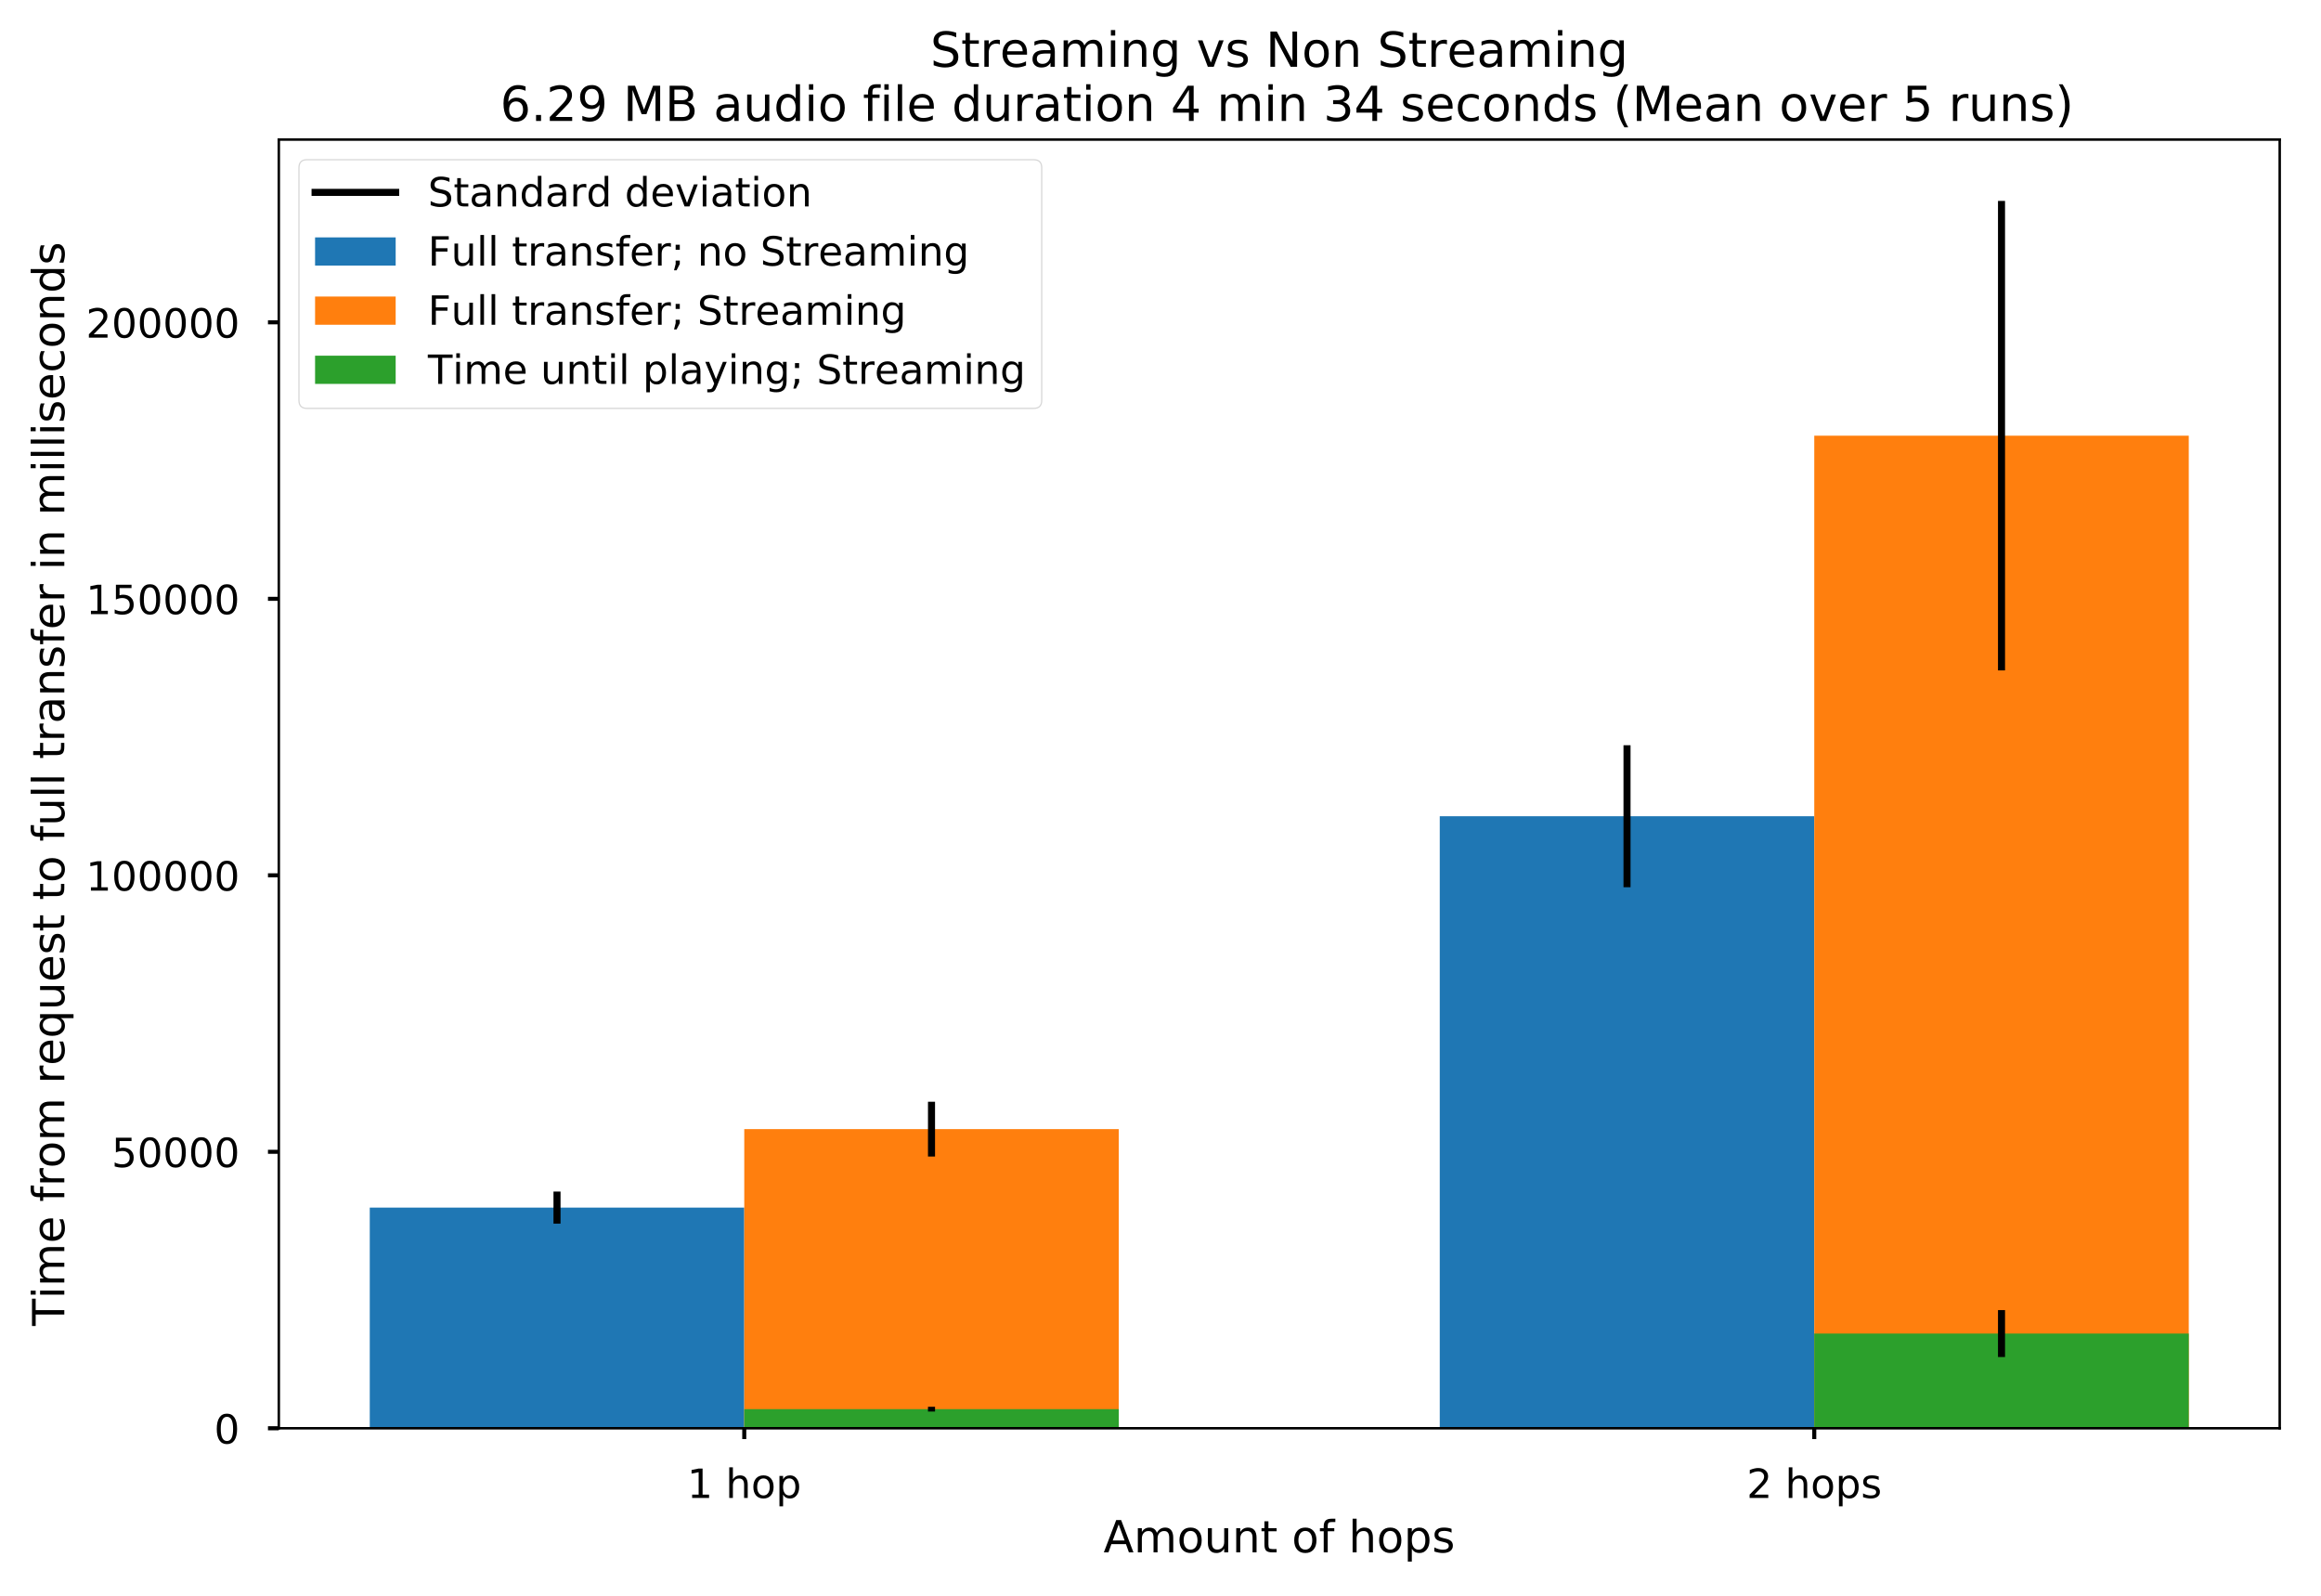 <?xml version="1.0" encoding="utf-8" standalone="no"?>
<!DOCTYPE svg PUBLIC "-//W3C//DTD SVG 1.1//EN"
  "http://www.w3.org/Graphics/SVG/1.1/DTD/svg11.dtd">
<!-- Created with matplotlib (https://matplotlib.org/) -->
<svg height="514.8pt" version="1.1" viewBox="0 0 748.8 514.8" width="748.8pt" xmlns="http://www.w3.org/2000/svg" xmlns:xlink="http://www.w3.org/1999/xlink">
 <defs>
  <style type="text/css">
*{stroke-linecap:butt;stroke-linejoin:round;}
  </style>
 </defs>
 <g id="figure_1">
  <g id="patch_1">
   <path d="M 0 514.8 
L 748.8 514.8 
L 748.8 0 
L 0 0 
z
" style="fill:#ffffff;"/>
  </g>
  <g id="axes_1">
   <g id="patch_2">
    <path d="M 89.95 460.76 
L 735.48 460.76 
L 735.48 45.024 
L 89.95 45.024 
z
" style="fill:#ffffff;"/>
   </g>
   <g id="patch_3">
    <path clip-path="url(#p64649ad329)" d="M 119.292 460.76 
L 240.113 460.76 
L 240.113 389.578 
L 119.292 389.578 
z
" style="fill:#1f77b4;"/>
   </g>
   <g id="patch_4">
    <path clip-path="url(#p64649ad329)" d="M 464.495 460.76 
L 585.317 460.76 
L 585.317 263.322 
L 464.495 263.322 
z
" style="fill:#1f77b4;"/>
   </g>
   <g id="patch_5">
    <path clip-path="url(#p64649ad329)" d="M 240.113 460.76 
L 360.935 460.76 
L 360.935 364.266 
L 240.113 364.266 
z
" style="fill:#ff7f0e;"/>
   </g>
   <g id="patch_6">
    <path clip-path="url(#p64649ad329)" d="M 585.317 460.76 
L 706.138 460.76 
L 706.138 140.548 
L 585.317 140.548 
z
" style="fill:#ff7f0e;"/>
   </g>
   <g id="patch_7">
    <path clip-path="url(#p64649ad329)" d="M 240.113 460.76 
L 360.935 460.76 
L 360.935 454.599 
L 240.113 454.599 
z
" style="fill:#2ca02c;"/>
   </g>
   <g id="patch_8">
    <path clip-path="url(#p64649ad329)" d="M 585.317 460.76 
L 706.138 460.76 
L 706.138 430.205 
L 585.317 430.205 
z
" style="fill:#2ca02c;"/>
   </g>
   <g id="matplotlib.axis_1">
    <g id="xtick_1">
     <g id="line2d_1">
      <defs>
       <path d="M 0 0 
L 0 3.5 
" id="m3b344afe20" style="stroke:#000000;stroke-width:1.3;"/>
      </defs>
      <g>
       <use style="stroke:#000000;stroke-width:1.3;" x="240.113" xlink:href="#m3b344afe20" y="460.76"/>
      </g>
     </g>
     <g id="text_1">
      <!-- 1 hop -->
      <defs>
       <path d="M 12.406 8.297 
L 28.516 8.297 
L 28.516 63.922 
L 10.984 60.406 
L 10.984 69.391 
L 28.422 72.906 
L 38.281 72.906 
L 38.281 8.297 
L 54.391 8.297 
L 54.391 0 
L 12.406 0 
z
" id="DejaVuSans-49"/>
       <path id="DejaVuSans-32"/>
       <path d="M 54.891 33.016 
L 54.891 0 
L 45.906 0 
L 45.906 32.719 
Q 45.906 40.484 42.875 44.328 
Q 39.844 48.188 33.797 48.188 
Q 26.516 48.188 22.312 43.547 
Q 18.109 38.922 18.109 30.906 
L 18.109 0 
L 9.078 0 
L 9.078 75.984 
L 18.109 75.984 
L 18.109 46.188 
Q 21.344 51.125 25.703 53.562 
Q 30.078 56 35.797 56 
Q 45.219 56 50.047 50.172 
Q 54.891 44.344 54.891 33.016 
z
" id="DejaVuSans-104"/>
       <path d="M 30.609 48.391 
Q 23.391 48.391 19.188 42.75 
Q 14.984 37.109 14.984 27.297 
Q 14.984 17.484 19.156 11.844 
Q 23.344 6.203 30.609 6.203 
Q 37.797 6.203 41.984 11.859 
Q 46.188 17.531 46.188 27.297 
Q 46.188 37.016 41.984 42.703 
Q 37.797 48.391 30.609 48.391 
z
M 30.609 56 
Q 42.328 56 49.016 48.375 
Q 55.719 40.766 55.719 27.297 
Q 55.719 13.875 49.016 6.219 
Q 42.328 -1.422 30.609 -1.422 
Q 18.844 -1.422 12.172 6.219 
Q 5.516 13.875 5.516 27.297 
Q 5.516 40.766 12.172 48.375 
Q 18.844 56 30.609 56 
z
" id="DejaVuSans-111"/>
       <path d="M 18.109 8.203 
L 18.109 -20.797 
L 9.078 -20.797 
L 9.078 54.688 
L 18.109 54.688 
L 18.109 46.391 
Q 20.953 51.266 25.266 53.625 
Q 29.594 56 35.594 56 
Q 45.562 56 51.781 48.094 
Q 58.016 40.188 58.016 27.297 
Q 58.016 14.406 51.781 6.484 
Q 45.562 -1.422 35.594 -1.422 
Q 29.594 -1.422 25.266 0.953 
Q 20.953 3.328 18.109 8.203 
z
M 48.688 27.297 
Q 48.688 37.203 44.609 42.844 
Q 40.531 48.484 33.406 48.484 
Q 26.266 48.484 22.188 42.844 
Q 18.109 37.203 18.109 27.297 
Q 18.109 17.391 22.188 11.75 
Q 26.266 6.109 33.406 6.109 
Q 40.531 6.109 44.609 11.75 
Q 48.688 17.391 48.688 27.297 
z
" id="DejaVuSans-112"/>
      </defs>
      <g transform="translate(221.689 483.238)scale(0.13 -0.13)">
       <use xlink:href="#DejaVuSans-49"/>
       <use x="63.623" xlink:href="#DejaVuSans-32"/>
       <use x="95.41" xlink:href="#DejaVuSans-104"/>
       <use x="158.789" xlink:href="#DejaVuSans-111"/>
       <use x="219.971" xlink:href="#DejaVuSans-112"/>
      </g>
     </g>
    </g>
    <g id="xtick_2">
     <g id="line2d_2">
      <g>
       <use style="stroke:#000000;stroke-width:1.3;" x="585.317" xlink:href="#m3b344afe20" y="460.76"/>
      </g>
     </g>
     <g id="text_2">
      <!-- 2 hops -->
      <defs>
       <path d="M 19.188 8.297 
L 53.609 8.297 
L 53.609 0 
L 7.328 0 
L 7.328 8.297 
Q 12.938 14.109 22.625 23.891 
Q 32.328 33.688 34.812 36.531 
Q 39.547 41.844 41.422 45.531 
Q 43.312 49.219 43.312 52.781 
Q 43.312 58.594 39.234 62.25 
Q 35.156 65.922 28.609 65.922 
Q 23.969 65.922 18.812 64.312 
Q 13.672 62.703 7.812 59.422 
L 7.812 69.391 
Q 13.766 71.781 18.938 73 
Q 24.125 74.219 28.422 74.219 
Q 39.75 74.219 46.484 68.547 
Q 53.219 62.891 53.219 53.422 
Q 53.219 48.922 51.531 44.891 
Q 49.859 40.875 45.406 35.406 
Q 44.188 33.984 37.641 27.219 
Q 31.109 20.453 19.188 8.297 
z
" id="DejaVuSans-50"/>
       <path d="M 44.281 53.078 
L 44.281 44.578 
Q 40.484 46.531 36.375 47.5 
Q 32.281 48.484 27.875 48.484 
Q 21.188 48.484 17.844 46.438 
Q 14.5 44.391 14.5 40.281 
Q 14.5 37.156 16.891 35.375 
Q 19.281 33.594 26.516 31.984 
L 29.594 31.297 
Q 39.156 29.25 43.188 25.516 
Q 47.219 21.781 47.219 15.094 
Q 47.219 7.469 41.188 3.016 
Q 35.156 -1.422 24.609 -1.422 
Q 20.219 -1.422 15.453 -0.562 
Q 10.688 0.297 5.422 2 
L 5.422 11.281 
Q 10.406 8.688 15.234 7.391 
Q 20.062 6.109 24.812 6.109 
Q 31.156 6.109 34.562 8.281 
Q 37.984 10.453 37.984 14.406 
Q 37.984 18.062 35.516 20.016 
Q 33.062 21.969 24.703 23.781 
L 21.578 24.516 
Q 13.234 26.266 9.516 29.906 
Q 5.812 33.547 5.812 39.891 
Q 5.812 47.609 11.281 51.797 
Q 16.75 56 26.812 56 
Q 31.781 56 36.172 55.266 
Q 40.578 54.547 44.281 53.078 
z
" id="DejaVuSans-115"/>
      </defs>
      <g transform="translate(563.506 483.238)scale(0.13 -0.13)">
       <use xlink:href="#DejaVuSans-50"/>
       <use x="63.623" xlink:href="#DejaVuSans-32"/>
       <use x="95.41" xlink:href="#DejaVuSans-104"/>
       <use x="158.789" xlink:href="#DejaVuSans-111"/>
       <use x="219.971" xlink:href="#DejaVuSans-112"/>
       <use x="283.447" xlink:href="#DejaVuSans-115"/>
      </g>
     </g>
    </g>
    <g id="text_3">
     <!-- Amount of hops -->
     <defs>
      <path d="M 34.188 63.188 
L 20.797 26.906 
L 47.609 26.906 
z
M 28.609 72.906 
L 39.797 72.906 
L 67.578 0 
L 57.328 0 
L 50.688 18.703 
L 17.828 18.703 
L 11.188 0 
L 0.781 0 
z
" id="DejaVuSans-65"/>
      <path d="M 52 44.188 
Q 55.375 50.25 60.062 53.125 
Q 64.75 56 71.094 56 
Q 79.641 56 84.281 50.016 
Q 88.922 44.047 88.922 33.016 
L 88.922 0 
L 79.891 0 
L 79.891 32.719 
Q 79.891 40.578 77.094 44.375 
Q 74.312 48.188 68.609 48.188 
Q 61.625 48.188 57.562 43.547 
Q 53.516 38.922 53.516 30.906 
L 53.516 0 
L 44.484 0 
L 44.484 32.719 
Q 44.484 40.625 41.703 44.406 
Q 38.922 48.188 33.109 48.188 
Q 26.219 48.188 22.156 43.531 
Q 18.109 38.875 18.109 30.906 
L 18.109 0 
L 9.078 0 
L 9.078 54.688 
L 18.109 54.688 
L 18.109 46.188 
Q 21.188 51.219 25.484 53.609 
Q 29.781 56 35.688 56 
Q 41.656 56 45.828 52.969 
Q 50 49.953 52 44.188 
z
" id="DejaVuSans-109"/>
      <path d="M 8.5 21.578 
L 8.5 54.688 
L 17.484 54.688 
L 17.484 21.922 
Q 17.484 14.156 20.5 10.266 
Q 23.531 6.391 29.594 6.391 
Q 36.859 6.391 41.078 11.031 
Q 45.312 15.672 45.312 23.688 
L 45.312 54.688 
L 54.297 54.688 
L 54.297 0 
L 45.312 0 
L 45.312 8.406 
Q 42.047 3.422 37.719 1 
Q 33.406 -1.422 27.688 -1.422 
Q 18.266 -1.422 13.375 4.438 
Q 8.5 10.297 8.5 21.578 
z
M 31.109 56 
z
" id="DejaVuSans-117"/>
      <path d="M 54.891 33.016 
L 54.891 0 
L 45.906 0 
L 45.906 32.719 
Q 45.906 40.484 42.875 44.328 
Q 39.844 48.188 33.797 48.188 
Q 26.516 48.188 22.312 43.547 
Q 18.109 38.922 18.109 30.906 
L 18.109 0 
L 9.078 0 
L 9.078 54.688 
L 18.109 54.688 
L 18.109 46.188 
Q 21.344 51.125 25.703 53.562 
Q 30.078 56 35.797 56 
Q 45.219 56 50.047 50.172 
Q 54.891 44.344 54.891 33.016 
z
" id="DejaVuSans-110"/>
      <path d="M 18.312 70.219 
L 18.312 54.688 
L 36.812 54.688 
L 36.812 47.703 
L 18.312 47.703 
L 18.312 18.016 
Q 18.312 11.328 20.141 9.422 
Q 21.969 7.516 27.594 7.516 
L 36.812 7.516 
L 36.812 0 
L 27.594 0 
Q 17.188 0 13.234 3.875 
Q 9.281 7.766 9.281 18.016 
L 9.281 47.703 
L 2.688 47.703 
L 2.688 54.688 
L 9.281 54.688 
L 9.281 70.219 
z
" id="DejaVuSans-116"/>
      <path d="M 37.109 75.984 
L 37.109 68.5 
L 28.516 68.5 
Q 23.688 68.5 21.797 66.547 
Q 19.922 64.594 19.922 59.516 
L 19.922 54.688 
L 34.719 54.688 
L 34.719 47.703 
L 19.922 47.703 
L 19.922 0 
L 10.891 0 
L 10.891 47.703 
L 2.297 47.703 
L 2.297 54.688 
L 10.891 54.688 
L 10.891 58.5 
Q 10.891 67.625 15.141 71.797 
Q 19.391 75.984 28.609 75.984 
z
" id="DejaVuSans-102"/>
     </defs>
     <g transform="translate(356.012 500.807)scale(0.143 -0.143)">
      <use xlink:href="#DejaVuSans-65"/>
      <use x="68.408" xlink:href="#DejaVuSans-109"/>
      <use x="165.82" xlink:href="#DejaVuSans-111"/>
      <use x="227.002" xlink:href="#DejaVuSans-117"/>
      <use x="290.381" xlink:href="#DejaVuSans-110"/>
      <use x="353.76" xlink:href="#DejaVuSans-116"/>
      <use x="392.969" xlink:href="#DejaVuSans-32"/>
      <use x="424.756" xlink:href="#DejaVuSans-111"/>
      <use x="485.938" xlink:href="#DejaVuSans-102"/>
      <use x="521.143" xlink:href="#DejaVuSans-32"/>
      <use x="552.93" xlink:href="#DejaVuSans-104"/>
      <use x="616.309" xlink:href="#DejaVuSans-111"/>
      <use x="677.49" xlink:href="#DejaVuSans-112"/>
      <use x="740.967" xlink:href="#DejaVuSans-115"/>
     </g>
    </g>
   </g>
   <g id="matplotlib.axis_2">
    <g id="ytick_1">
     <g id="line2d_3">
      <defs>
       <path d="M 0 0 
L -3.5 0 
" id="m9f420dff65" style="stroke:#000000;stroke-width:1.3;"/>
      </defs>
      <g>
       <use style="stroke:#000000;stroke-width:1.3;" x="89.95" xlink:href="#m9f420dff65" y="460.76"/>
      </g>
     </g>
     <g id="text_4">
      <!-- 0 -->
      <defs>
       <path d="M 31.781 66.406 
Q 24.172 66.406 20.328 58.906 
Q 16.5 51.422 16.5 36.375 
Q 16.5 21.391 20.328 13.891 
Q 24.172 6.391 31.781 6.391 
Q 39.453 6.391 43.281 13.891 
Q 47.125 21.391 47.125 36.375 
Q 47.125 51.422 43.281 58.906 
Q 39.453 66.406 31.781 66.406 
z
M 31.781 74.219 
Q 44.047 74.219 50.516 64.516 
Q 56.984 54.828 56.984 36.375 
Q 56.984 17.969 50.516 8.266 
Q 44.047 -1.422 31.781 -1.422 
Q 19.531 -1.422 13.062 8.266 
Q 6.594 17.969 6.594 36.375 
Q 6.594 54.828 13.062 64.516 
Q 19.531 74.219 31.781 74.219 
z
" id="DejaVuSans-48"/>
      </defs>
      <g transform="translate(69.079 465.699)scale(0.13 -0.13)">
       <use xlink:href="#DejaVuSans-48"/>
      </g>
     </g>
    </g>
    <g id="ytick_2">
     <g id="line2d_4">
      <g>
       <use style="stroke:#000000;stroke-width:1.3;" x="89.95" xlink:href="#m9f420dff65" y="371.566"/>
      </g>
     </g>
     <g id="text_5">
      <!-- 50000 -->
      <defs>
       <path d="M 10.797 72.906 
L 49.516 72.906 
L 49.516 64.594 
L 19.828 64.594 
L 19.828 46.734 
Q 21.969 47.469 24.109 47.828 
Q 26.266 48.188 28.422 48.188 
Q 40.625 48.188 47.75 41.5 
Q 54.891 34.812 54.891 23.391 
Q 54.891 11.625 47.562 5.094 
Q 40.234 -1.422 26.906 -1.422 
Q 22.312 -1.422 17.547 -0.641 
Q 12.797 0.141 7.719 1.703 
L 7.719 11.625 
Q 12.109 9.234 16.797 8.062 
Q 21.484 6.891 26.703 6.891 
Q 35.156 6.891 40.078 11.328 
Q 45.016 15.766 45.016 23.391 
Q 45.016 31 40.078 35.438 
Q 35.156 39.891 26.703 39.891 
Q 22.75 39.891 18.812 39.016 
Q 14.891 38.141 10.797 36.281 
z
" id="DejaVuSans-53"/>
      </defs>
      <g transform="translate(35.994 376.505)scale(0.13 -0.13)">
       <use xlink:href="#DejaVuSans-53"/>
       <use x="63.623" xlink:href="#DejaVuSans-48"/>
       <use x="127.246" xlink:href="#DejaVuSans-48"/>
       <use x="190.869" xlink:href="#DejaVuSans-48"/>
       <use x="254.492" xlink:href="#DejaVuSans-48"/>
      </g>
     </g>
    </g>
    <g id="ytick_3">
     <g id="line2d_5">
      <g>
       <use style="stroke:#000000;stroke-width:1.3;" x="89.95" xlink:href="#m9f420dff65" y="282.372"/>
      </g>
     </g>
     <g id="text_6">
      <!-- 100000 -->
      <g transform="translate(27.723 287.311)scale(0.13 -0.13)">
       <use xlink:href="#DejaVuSans-49"/>
       <use x="63.623" xlink:href="#DejaVuSans-48"/>
       <use x="127.246" xlink:href="#DejaVuSans-48"/>
       <use x="190.869" xlink:href="#DejaVuSans-48"/>
       <use x="254.492" xlink:href="#DejaVuSans-48"/>
       <use x="318.115" xlink:href="#DejaVuSans-48"/>
      </g>
     </g>
    </g>
    <g id="ytick_4">
     <g id="line2d_6">
      <g>
       <use style="stroke:#000000;stroke-width:1.3;" x="89.95" xlink:href="#m9f420dff65" y="193.178"/>
      </g>
     </g>
     <g id="text_7">
      <!-- 150000 -->
      <g transform="translate(27.723 198.117)scale(0.13 -0.13)">
       <use xlink:href="#DejaVuSans-49"/>
       <use x="63.623" xlink:href="#DejaVuSans-53"/>
       <use x="127.246" xlink:href="#DejaVuSans-48"/>
       <use x="190.869" xlink:href="#DejaVuSans-48"/>
       <use x="254.492" xlink:href="#DejaVuSans-48"/>
       <use x="318.115" xlink:href="#DejaVuSans-48"/>
      </g>
     </g>
    </g>
    <g id="ytick_5">
     <g id="line2d_7">
      <g>
       <use style="stroke:#000000;stroke-width:1.3;" x="89.95" xlink:href="#m9f420dff65" y="103.984"/>
      </g>
     </g>
     <g id="text_8">
      <!-- 200000 -->
      <g transform="translate(27.723 108.923)scale(0.13 -0.13)">
       <use xlink:href="#DejaVuSans-50"/>
       <use x="63.623" xlink:href="#DejaVuSans-48"/>
       <use x="127.246" xlink:href="#DejaVuSans-48"/>
       <use x="190.869" xlink:href="#DejaVuSans-48"/>
       <use x="254.492" xlink:href="#DejaVuSans-48"/>
       <use x="318.115" xlink:href="#DejaVuSans-48"/>
      </g>
     </g>
    </g>
    <g id="text_9">
     <!-- Time from request to full transfer in milliseconds -->
     <defs>
      <path d="M -0.297 72.906 
L 61.375 72.906 
L 61.375 64.594 
L 35.5 64.594 
L 35.5 0 
L 25.594 0 
L 25.594 64.594 
L -0.297 64.594 
z
" id="DejaVuSans-84"/>
      <path d="M 9.422 54.688 
L 18.406 54.688 
L 18.406 0 
L 9.422 0 
z
M 9.422 75.984 
L 18.406 75.984 
L 18.406 64.594 
L 9.422 64.594 
z
" id="DejaVuSans-105"/>
      <path d="M 56.203 29.594 
L 56.203 25.203 
L 14.891 25.203 
Q 15.484 15.922 20.484 11.062 
Q 25.484 6.203 34.422 6.203 
Q 39.594 6.203 44.453 7.469 
Q 49.312 8.734 54.109 11.281 
L 54.109 2.781 
Q 49.266 0.734 44.188 -0.344 
Q 39.109 -1.422 33.891 -1.422 
Q 20.797 -1.422 13.156 6.188 
Q 5.516 13.812 5.516 26.812 
Q 5.516 40.234 12.766 48.109 
Q 20.016 56 32.328 56 
Q 43.359 56 49.781 48.891 
Q 56.203 41.797 56.203 29.594 
z
M 47.219 32.234 
Q 47.125 39.594 43.094 43.984 
Q 39.062 48.391 32.422 48.391 
Q 24.906 48.391 20.391 44.141 
Q 15.875 39.891 15.188 32.172 
z
" id="DejaVuSans-101"/>
      <path d="M 41.109 46.297 
Q 39.594 47.172 37.812 47.578 
Q 36.031 48 33.891 48 
Q 26.266 48 22.188 43.047 
Q 18.109 38.094 18.109 28.812 
L 18.109 0 
L 9.078 0 
L 9.078 54.688 
L 18.109 54.688 
L 18.109 46.188 
Q 20.953 51.172 25.484 53.578 
Q 30.031 56 36.531 56 
Q 37.453 56 38.578 55.875 
Q 39.703 55.766 41.062 55.516 
z
" id="DejaVuSans-114"/>
      <path d="M 14.797 27.297 
Q 14.797 17.391 18.875 11.75 
Q 22.953 6.109 30.078 6.109 
Q 37.203 6.109 41.297 11.75 
Q 45.406 17.391 45.406 27.297 
Q 45.406 37.203 41.297 42.844 
Q 37.203 48.484 30.078 48.484 
Q 22.953 48.484 18.875 42.844 
Q 14.797 37.203 14.797 27.297 
z
M 45.406 8.203 
Q 42.578 3.328 38.25 0.953 
Q 33.938 -1.422 27.875 -1.422 
Q 17.969 -1.422 11.734 6.484 
Q 5.516 14.406 5.516 27.297 
Q 5.516 40.188 11.734 48.094 
Q 17.969 56 27.875 56 
Q 33.938 56 38.25 53.625 
Q 42.578 51.266 45.406 46.391 
L 45.406 54.688 
L 54.391 54.688 
L 54.391 -20.797 
L 45.406 -20.797 
z
" id="DejaVuSans-113"/>
      <path d="M 9.422 75.984 
L 18.406 75.984 
L 18.406 0 
L 9.422 0 
z
" id="DejaVuSans-108"/>
      <path d="M 34.281 27.484 
Q 23.391 27.484 19.188 25 
Q 14.984 22.516 14.984 16.5 
Q 14.984 11.719 18.141 8.906 
Q 21.297 6.109 26.703 6.109 
Q 34.188 6.109 38.703 11.406 
Q 43.219 16.703 43.219 25.484 
L 43.219 27.484 
z
M 52.203 31.203 
L 52.203 0 
L 43.219 0 
L 43.219 8.297 
Q 40.141 3.328 35.547 0.953 
Q 30.953 -1.422 24.312 -1.422 
Q 15.922 -1.422 10.953 3.297 
Q 6 8.016 6 15.922 
Q 6 25.141 12.172 29.828 
Q 18.359 34.516 30.609 34.516 
L 43.219 34.516 
L 43.219 35.406 
Q 43.219 41.609 39.141 45 
Q 35.062 48.391 27.688 48.391 
Q 23 48.391 18.547 47.266 
Q 14.109 46.141 10.016 43.891 
L 10.016 52.203 
Q 14.938 54.109 19.578 55.047 
Q 24.219 56 28.609 56 
Q 40.484 56 46.344 49.844 
Q 52.203 43.703 52.203 31.203 
z
" id="DejaVuSans-97"/>
      <path d="M 48.781 52.594 
L 48.781 44.188 
Q 44.969 46.297 41.141 47.344 
Q 37.312 48.391 33.406 48.391 
Q 24.656 48.391 19.812 42.844 
Q 14.984 37.312 14.984 27.297 
Q 14.984 17.281 19.812 11.734 
Q 24.656 6.203 33.406 6.203 
Q 37.312 6.203 41.141 7.25 
Q 44.969 8.297 48.781 10.406 
L 48.781 2.094 
Q 45.016 0.344 40.984 -0.531 
Q 36.969 -1.422 32.422 -1.422 
Q 20.062 -1.422 12.781 6.344 
Q 5.516 14.109 5.516 27.297 
Q 5.516 40.672 12.859 48.328 
Q 20.219 56 33.016 56 
Q 37.156 56 41.109 55.141 
Q 45.062 54.297 48.781 52.594 
z
" id="DejaVuSans-99"/>
      <path d="M 45.406 46.391 
L 45.406 75.984 
L 54.391 75.984 
L 54.391 0 
L 45.406 0 
L 45.406 8.203 
Q 42.578 3.328 38.25 0.953 
Q 33.938 -1.422 27.875 -1.422 
Q 17.969 -1.422 11.734 6.484 
Q 5.516 14.406 5.516 27.297 
Q 5.516 40.188 11.734 48.094 
Q 17.969 56 27.875 56 
Q 33.938 56 38.25 53.625 
Q 42.578 51.266 45.406 46.391 
z
M 14.797 27.297 
Q 14.797 17.391 18.875 11.75 
Q 22.953 6.109 30.078 6.109 
Q 37.203 6.109 41.297 11.75 
Q 45.406 17.391 45.406 27.297 
Q 45.406 37.203 41.297 42.844 
Q 37.203 48.484 30.078 48.484 
Q 22.953 48.484 18.875 42.844 
Q 14.797 37.203 14.797 27.297 
z
" id="DejaVuSans-100"/>
     </defs>
     <g transform="translate(20.749 427.728)rotate(-90)scale(0.143 -0.143)">
      <use xlink:href="#DejaVuSans-84"/>
      <use x="61.037" xlink:href="#DejaVuSans-105"/>
      <use x="88.82" xlink:href="#DejaVuSans-109"/>
      <use x="186.232" xlink:href="#DejaVuSans-101"/>
      <use x="247.756" xlink:href="#DejaVuSans-32"/>
      <use x="279.543" xlink:href="#DejaVuSans-102"/>
      <use x="314.748" xlink:href="#DejaVuSans-114"/>
      <use x="355.83" xlink:href="#DejaVuSans-111"/>
      <use x="417.012" xlink:href="#DejaVuSans-109"/>
      <use x="514.424" xlink:href="#DejaVuSans-32"/>
      <use x="546.211" xlink:href="#DejaVuSans-114"/>
      <use x="587.293" xlink:href="#DejaVuSans-101"/>
      <use x="648.816" xlink:href="#DejaVuSans-113"/>
      <use x="712.293" xlink:href="#DejaVuSans-117"/>
      <use x="775.672" xlink:href="#DejaVuSans-101"/>
      <use x="837.195" xlink:href="#DejaVuSans-115"/>
      <use x="889.295" xlink:href="#DejaVuSans-116"/>
      <use x="928.504" xlink:href="#DejaVuSans-32"/>
      <use x="960.291" xlink:href="#DejaVuSans-116"/>
      <use x="999.5" xlink:href="#DejaVuSans-111"/>
      <use x="1060.682" xlink:href="#DejaVuSans-32"/>
      <use x="1092.469" xlink:href="#DejaVuSans-102"/>
      <use x="1127.674" xlink:href="#DejaVuSans-117"/>
      <use x="1191.053" xlink:href="#DejaVuSans-108"/>
      <use x="1218.836" xlink:href="#DejaVuSans-108"/>
      <use x="1246.619" xlink:href="#DejaVuSans-32"/>
      <use x="1278.406" xlink:href="#DejaVuSans-116"/>
      <use x="1317.615" xlink:href="#DejaVuSans-114"/>
      <use x="1358.729" xlink:href="#DejaVuSans-97"/>
      <use x="1420.008" xlink:href="#DejaVuSans-110"/>
      <use x="1483.387" xlink:href="#DejaVuSans-115"/>
      <use x="1535.486" xlink:href="#DejaVuSans-102"/>
      <use x="1570.691" xlink:href="#DejaVuSans-101"/>
      <use x="1632.215" xlink:href="#DejaVuSans-114"/>
      <use x="1673.328" xlink:href="#DejaVuSans-32"/>
      <use x="1705.115" xlink:href="#DejaVuSans-105"/>
      <use x="1732.898" xlink:href="#DejaVuSans-110"/>
      <use x="1796.277" xlink:href="#DejaVuSans-32"/>
      <use x="1828.064" xlink:href="#DejaVuSans-109"/>
      <use x="1925.477" xlink:href="#DejaVuSans-105"/>
      <use x="1953.26" xlink:href="#DejaVuSans-108"/>
      <use x="1981.043" xlink:href="#DejaVuSans-108"/>
      <use x="2008.826" xlink:href="#DejaVuSans-105"/>
      <use x="2036.609" xlink:href="#DejaVuSans-115"/>
      <use x="2088.709" xlink:href="#DejaVuSans-101"/>
      <use x="2150.232" xlink:href="#DejaVuSans-99"/>
      <use x="2205.213" xlink:href="#DejaVuSans-111"/>
      <use x="2266.395" xlink:href="#DejaVuSans-110"/>
      <use x="2329.773" xlink:href="#DejaVuSans-100"/>
      <use x="2393.25" xlink:href="#DejaVuSans-115"/>
     </g>
    </g>
   </g>
   <g id="LineCollection_1">
    <path clip-path="url(#p64649ad329)" d="M 179.703 394.754 
L 179.703 384.402 
" style="fill:none;stroke:#000000;stroke-width:2.275;"/>
    <path clip-path="url(#p64649ad329)" d="M 524.906 286.222 
L 524.906 240.423 
" style="fill:none;stroke:#000000;stroke-width:2.275;"/>
   </g>
   <g id="LineCollection_2">
    <path clip-path="url(#p64649ad329)" d="M 300.524 373.103 
L 300.524 355.429 
" style="fill:none;stroke:#000000;stroke-width:2.275;"/>
    <path clip-path="url(#p64649ad329)" d="M 645.727 216.275 
L 645.727 64.821 
" style="fill:none;stroke:#000000;stroke-width:2.275;"/>
   </g>
   <g id="LineCollection_3">
    <path clip-path="url(#p64649ad329)" d="M 300.524 455.365 
L 300.524 453.833 
" style="fill:none;stroke:#000000;stroke-width:2.275;"/>
    <path clip-path="url(#p64649ad329)" d="M 645.727 437.774 
L 645.727 422.637 
" style="fill:none;stroke:#000000;stroke-width:2.275;"/>
   </g>
   <g id="patch_9">
    <path d="M 89.95 460.76 
L 89.95 45.024 
" style="fill:none;stroke:#000000;stroke-linecap:square;stroke-linejoin:miter;stroke-width:0.8;"/>
   </g>
   <g id="patch_10">
    <path d="M 735.48 460.76 
L 735.48 45.024 
" style="fill:none;stroke:#000000;stroke-linecap:square;stroke-linejoin:miter;stroke-width:0.8;"/>
   </g>
   <g id="patch_11">
    <path d="M 89.95 460.76 
L 735.48 460.76 
" style="fill:none;stroke:#000000;stroke-linecap:square;stroke-linejoin:miter;stroke-width:0.8;"/>
   </g>
   <g id="patch_12">
    <path d="M 89.95 45.024 
L 735.48 45.024 
" style="fill:none;stroke:#000000;stroke-linecap:square;stroke-linejoin:miter;stroke-width:0.8;"/>
   </g>
   <g id="text_10">
    <!-- Streaming vs Non Streaming -->
    <defs>
     <path d="M 53.516 70.516 
L 53.516 60.891 
Q 47.906 63.578 42.922 64.891 
Q 37.938 66.219 33.297 66.219 
Q 25.25 66.219 20.875 63.094 
Q 16.5 59.969 16.5 54.203 
Q 16.5 49.359 19.406 46.891 
Q 22.312 44.438 30.422 42.922 
L 36.375 41.703 
Q 47.406 39.594 52.656 34.297 
Q 57.906 29 57.906 20.125 
Q 57.906 9.516 50.797 4.047 
Q 43.703 -1.422 29.984 -1.422 
Q 24.812 -1.422 18.969 -0.25 
Q 13.141 0.922 6.891 3.219 
L 6.891 13.375 
Q 12.891 10.016 18.656 8.297 
Q 24.422 6.594 29.984 6.594 
Q 38.422 6.594 43.016 9.906 
Q 47.609 13.234 47.609 19.391 
Q 47.609 24.75 44.312 27.781 
Q 41.016 30.812 33.5 32.328 
L 27.484 33.5 
Q 16.453 35.688 11.516 40.375 
Q 6.594 45.062 6.594 53.422 
Q 6.594 63.094 13.406 68.656 
Q 20.219 74.219 32.172 74.219 
Q 37.312 74.219 42.625 73.281 
Q 47.953 72.359 53.516 70.516 
z
" id="DejaVuSans-83"/>
     <path d="M 45.406 27.984 
Q 45.406 37.75 41.375 43.109 
Q 37.359 48.484 30.078 48.484 
Q 22.859 48.484 18.828 43.109 
Q 14.797 37.75 14.797 27.984 
Q 14.797 18.266 18.828 12.891 
Q 22.859 7.516 30.078 7.516 
Q 37.359 7.516 41.375 12.891 
Q 45.406 18.266 45.406 27.984 
z
M 54.391 6.781 
Q 54.391 -7.172 48.188 -13.984 
Q 42 -20.797 29.203 -20.797 
Q 24.469 -20.797 20.266 -20.094 
Q 16.062 -19.391 12.109 -17.922 
L 12.109 -9.188 
Q 16.062 -11.328 19.922 -12.344 
Q 23.781 -13.375 27.781 -13.375 
Q 36.625 -13.375 41.016 -8.766 
Q 45.406 -4.156 45.406 5.172 
L 45.406 9.625 
Q 42.625 4.781 38.281 2.391 
Q 33.938 0 27.875 0 
Q 17.828 0 11.672 7.656 
Q 5.516 15.328 5.516 27.984 
Q 5.516 40.672 11.672 48.328 
Q 17.828 56 27.875 56 
Q 33.938 56 38.281 53.609 
Q 42.625 51.219 45.406 46.391 
L 45.406 54.688 
L 54.391 54.688 
z
" id="DejaVuSans-103"/>
     <path d="M 2.984 54.688 
L 12.5 54.688 
L 29.594 8.797 
L 46.688 54.688 
L 56.203 54.688 
L 35.688 0 
L 23.484 0 
z
" id="DejaVuSans-118"/>
     <path d="M 9.812 72.906 
L 23.094 72.906 
L 55.422 11.922 
L 55.422 72.906 
L 64.984 72.906 
L 64.984 0 
L 51.703 0 
L 19.391 60.984 
L 19.391 0 
L 9.812 0 
z
" id="DejaVuSans-78"/>
    </defs>
    <g transform="translate(300.142 21.555)scale(0.156 -0.156)">
     <use xlink:href="#DejaVuSans-83"/>
     <use x="63.477" xlink:href="#DejaVuSans-116"/>
     <use x="102.686" xlink:href="#DejaVuSans-114"/>
     <use x="143.768" xlink:href="#DejaVuSans-101"/>
     <use x="205.291" xlink:href="#DejaVuSans-97"/>
     <use x="266.57" xlink:href="#DejaVuSans-109"/>
     <use x="363.982" xlink:href="#DejaVuSans-105"/>
     <use x="391.766" xlink:href="#DejaVuSans-110"/>
     <use x="455.145" xlink:href="#DejaVuSans-103"/>
     <use x="518.621" xlink:href="#DejaVuSans-32"/>
     <use x="550.408" xlink:href="#DejaVuSans-118"/>
     <use x="609.588" xlink:href="#DejaVuSans-115"/>
     <use x="661.688" xlink:href="#DejaVuSans-32"/>
     <use x="693.475" xlink:href="#DejaVuSans-78"/>
     <use x="768.279" xlink:href="#DejaVuSans-111"/>
     <use x="829.461" xlink:href="#DejaVuSans-110"/>
     <use x="892.84" xlink:href="#DejaVuSans-32"/>
     <use x="924.627" xlink:href="#DejaVuSans-83"/>
     <use x="988.104" xlink:href="#DejaVuSans-116"/>
     <use x="1027.312" xlink:href="#DejaVuSans-114"/>
     <use x="1068.395" xlink:href="#DejaVuSans-101"/>
     <use x="1129.918" xlink:href="#DejaVuSans-97"/>
     <use x="1191.197" xlink:href="#DejaVuSans-109"/>
     <use x="1288.609" xlink:href="#DejaVuSans-105"/>
     <use x="1316.393" xlink:href="#DejaVuSans-110"/>
     <use x="1379.771" xlink:href="#DejaVuSans-103"/>
    </g>
    <!--  6.29 MB audio file duration 4 min 34 seconds (Mean over 5 runs) -->
    <defs>
     <path d="M 33.016 40.375 
Q 26.375 40.375 22.484 35.828 
Q 18.609 31.297 18.609 23.391 
Q 18.609 15.531 22.484 10.953 
Q 26.375 6.391 33.016 6.391 
Q 39.656 6.391 43.531 10.953 
Q 47.406 15.531 47.406 23.391 
Q 47.406 31.297 43.531 35.828 
Q 39.656 40.375 33.016 40.375 
z
M 52.594 71.297 
L 52.594 62.312 
Q 48.875 64.062 45.094 64.984 
Q 41.312 65.922 37.594 65.922 
Q 27.828 65.922 22.672 59.328 
Q 17.531 52.734 16.797 39.406 
Q 19.672 43.656 24.016 45.922 
Q 28.375 48.188 33.594 48.188 
Q 44.578 48.188 50.953 41.516 
Q 57.328 34.859 57.328 23.391 
Q 57.328 12.156 50.688 5.359 
Q 44.047 -1.422 33.016 -1.422 
Q 20.359 -1.422 13.672 8.266 
Q 6.984 17.969 6.984 36.375 
Q 6.984 53.656 15.188 63.938 
Q 23.391 74.219 37.203 74.219 
Q 40.922 74.219 44.703 73.484 
Q 48.484 72.75 52.594 71.297 
z
" id="DejaVuSans-54"/>
     <path d="M 10.688 12.406 
L 21 12.406 
L 21 0 
L 10.688 0 
z
" id="DejaVuSans-46"/>
     <path d="M 10.984 1.516 
L 10.984 10.5 
Q 14.703 8.734 18.5 7.812 
Q 22.312 6.891 25.984 6.891 
Q 35.75 6.891 40.891 13.453 
Q 46.047 20.016 46.781 33.406 
Q 43.953 29.203 39.594 26.953 
Q 35.25 24.703 29.984 24.703 
Q 19.047 24.703 12.672 31.312 
Q 6.297 37.938 6.297 49.422 
Q 6.297 60.641 12.938 67.422 
Q 19.578 74.219 30.609 74.219 
Q 43.266 74.219 49.922 64.516 
Q 56.594 54.828 56.594 36.375 
Q 56.594 19.141 48.406 8.859 
Q 40.234 -1.422 26.422 -1.422 
Q 22.703 -1.422 18.891 -0.688 
Q 15.094 0.047 10.984 1.516 
z
M 30.609 32.422 
Q 37.25 32.422 41.125 36.953 
Q 45.016 41.5 45.016 49.422 
Q 45.016 57.281 41.125 61.844 
Q 37.25 66.406 30.609 66.406 
Q 23.969 66.406 20.094 61.844 
Q 16.219 57.281 16.219 49.422 
Q 16.219 41.5 20.094 36.953 
Q 23.969 32.422 30.609 32.422 
z
" id="DejaVuSans-57"/>
     <path d="M 9.812 72.906 
L 24.516 72.906 
L 43.109 23.297 
L 61.812 72.906 
L 76.516 72.906 
L 76.516 0 
L 66.891 0 
L 66.891 64.016 
L 48.094 14.016 
L 38.188 14.016 
L 19.391 64.016 
L 19.391 0 
L 9.812 0 
z
" id="DejaVuSans-77"/>
     <path d="M 19.672 34.812 
L 19.672 8.109 
L 35.5 8.109 
Q 43.453 8.109 47.281 11.406 
Q 51.125 14.703 51.125 21.484 
Q 51.125 28.328 47.281 31.562 
Q 43.453 34.812 35.5 34.812 
z
M 19.672 64.797 
L 19.672 42.828 
L 34.281 42.828 
Q 41.5 42.828 45.031 45.531 
Q 48.578 48.25 48.578 53.812 
Q 48.578 59.328 45.031 62.062 
Q 41.5 64.797 34.281 64.797 
z
M 9.812 72.906 
L 35.016 72.906 
Q 46.297 72.906 52.391 68.219 
Q 58.5 63.531 58.5 54.891 
Q 58.5 48.188 55.375 44.234 
Q 52.25 40.281 46.188 39.312 
Q 53.469 37.75 57.5 32.781 
Q 61.531 27.828 61.531 20.406 
Q 61.531 10.641 54.891 5.312 
Q 48.25 0 35.984 0 
L 9.812 0 
z
" id="DejaVuSans-66"/>
     <path d="M 37.797 64.312 
L 12.891 25.391 
L 37.797 25.391 
z
M 35.203 72.906 
L 47.609 72.906 
L 47.609 25.391 
L 58.016 25.391 
L 58.016 17.188 
L 47.609 17.188 
L 47.609 0 
L 37.797 0 
L 37.797 17.188 
L 4.891 17.188 
L 4.891 26.703 
z
" id="DejaVuSans-52"/>
     <path d="M 40.578 39.312 
Q 47.656 37.797 51.625 33 
Q 55.609 28.219 55.609 21.188 
Q 55.609 10.406 48.188 4.484 
Q 40.766 -1.422 27.094 -1.422 
Q 22.516 -1.422 17.656 -0.516 
Q 12.797 0.391 7.625 2.203 
L 7.625 11.719 
Q 11.719 9.328 16.594 8.109 
Q 21.484 6.891 26.812 6.891 
Q 36.078 6.891 40.938 10.547 
Q 45.797 14.203 45.797 21.188 
Q 45.797 27.641 41.281 31.266 
Q 36.766 34.906 28.719 34.906 
L 20.219 34.906 
L 20.219 43.016 
L 29.109 43.016 
Q 36.375 43.016 40.234 45.922 
Q 44.094 48.828 44.094 54.297 
Q 44.094 59.906 40.109 62.906 
Q 36.141 65.922 28.719 65.922 
Q 24.656 65.922 20.016 65.031 
Q 15.375 64.156 9.812 62.312 
L 9.812 71.094 
Q 15.438 72.656 20.344 73.438 
Q 25.25 74.219 29.594 74.219 
Q 40.828 74.219 47.359 69.109 
Q 53.906 64.016 53.906 55.328 
Q 53.906 49.266 50.438 45.094 
Q 46.969 40.922 40.578 39.312 
z
" id="DejaVuSans-51"/>
     <path d="M 31 75.875 
Q 24.469 64.656 21.281 53.656 
Q 18.109 42.672 18.109 31.391 
Q 18.109 20.125 21.312 9.062 
Q 24.516 -2 31 -13.188 
L 23.188 -13.188 
Q 15.875 -1.703 12.234 9.375 
Q 8.594 20.453 8.594 31.391 
Q 8.594 42.281 12.203 53.312 
Q 15.828 64.359 23.188 75.875 
z
" id="DejaVuSans-40"/>
     <path d="M 8.016 75.875 
L 15.828 75.875 
Q 23.141 64.359 26.781 53.312 
Q 30.422 42.281 30.422 31.391 
Q 30.422 20.453 26.781 9.375 
Q 23.141 -1.703 15.828 -13.188 
L 8.016 -13.188 
Q 14.5 -2 17.703 9.062 
Q 20.906 20.125 20.906 31.391 
Q 20.906 42.672 17.703 53.656 
Q 14.5 64.656 8.016 75.875 
z
" id="DejaVuSans-41"/>
    </defs>
    <g transform="translate(156.392 39.024)scale(0.156 -0.156)">
     <use xlink:href="#DejaVuSans-32"/>
     <use x="31.787" xlink:href="#DejaVuSans-54"/>
     <use x="95.41" xlink:href="#DejaVuSans-46"/>
     <use x="127.197" xlink:href="#DejaVuSans-50"/>
     <use x="190.82" xlink:href="#DejaVuSans-57"/>
     <use x="254.443" xlink:href="#DejaVuSans-32"/>
     <use x="286.23" xlink:href="#DejaVuSans-77"/>
     <use x="372.51" xlink:href="#DejaVuSans-66"/>
     <use x="441.113" xlink:href="#DejaVuSans-32"/>
     <use x="472.9" xlink:href="#DejaVuSans-97"/>
     <use x="534.18" xlink:href="#DejaVuSans-117"/>
     <use x="597.559" xlink:href="#DejaVuSans-100"/>
     <use x="661.035" xlink:href="#DejaVuSans-105"/>
     <use x="688.818" xlink:href="#DejaVuSans-111"/>
     <use x="750" xlink:href="#DejaVuSans-32"/>
     <use x="781.787" xlink:href="#DejaVuSans-102"/>
     <use x="816.992" xlink:href="#DejaVuSans-105"/>
     <use x="844.775" xlink:href="#DejaVuSans-108"/>
     <use x="872.559" xlink:href="#DejaVuSans-101"/>
     <use x="934.082" xlink:href="#DejaVuSans-32"/>
     <use x="965.869" xlink:href="#DejaVuSans-100"/>
     <use x="1029.346" xlink:href="#DejaVuSans-117"/>
     <use x="1092.725" xlink:href="#DejaVuSans-114"/>
     <use x="1133.838" xlink:href="#DejaVuSans-97"/>
     <use x="1195.117" xlink:href="#DejaVuSans-116"/>
     <use x="1234.326" xlink:href="#DejaVuSans-105"/>
     <use x="1262.109" xlink:href="#DejaVuSans-111"/>
     <use x="1323.291" xlink:href="#DejaVuSans-110"/>
     <use x="1386.67" xlink:href="#DejaVuSans-32"/>
     <use x="1418.457" xlink:href="#DejaVuSans-52"/>
     <use x="1482.08" xlink:href="#DejaVuSans-32"/>
     <use x="1513.867" xlink:href="#DejaVuSans-109"/>
     <use x="1611.279" xlink:href="#DejaVuSans-105"/>
     <use x="1639.062" xlink:href="#DejaVuSans-110"/>
     <use x="1702.441" xlink:href="#DejaVuSans-32"/>
     <use x="1734.229" xlink:href="#DejaVuSans-51"/>
     <use x="1797.852" xlink:href="#DejaVuSans-52"/>
     <use x="1861.475" xlink:href="#DejaVuSans-32"/>
     <use x="1893.262" xlink:href="#DejaVuSans-115"/>
     <use x="1945.361" xlink:href="#DejaVuSans-101"/>
     <use x="2006.885" xlink:href="#DejaVuSans-99"/>
     <use x="2061.865" xlink:href="#DejaVuSans-111"/>
     <use x="2123.047" xlink:href="#DejaVuSans-110"/>
     <use x="2186.426" xlink:href="#DejaVuSans-100"/>
     <use x="2249.902" xlink:href="#DejaVuSans-115"/>
     <use x="2302.002" xlink:href="#DejaVuSans-32"/>
     <use x="2333.789" xlink:href="#DejaVuSans-40"/>
     <use x="2372.803" xlink:href="#DejaVuSans-77"/>
     <use x="2459.082" xlink:href="#DejaVuSans-101"/>
     <use x="2520.605" xlink:href="#DejaVuSans-97"/>
     <use x="2581.885" xlink:href="#DejaVuSans-110"/>
     <use x="2645.264" xlink:href="#DejaVuSans-32"/>
     <use x="2677.051" xlink:href="#DejaVuSans-111"/>
     <use x="2738.232" xlink:href="#DejaVuSans-118"/>
     <use x="2797.412" xlink:href="#DejaVuSans-101"/>
     <use x="2858.936" xlink:href="#DejaVuSans-114"/>
     <use x="2900.049" xlink:href="#DejaVuSans-32"/>
     <use x="2931.836" xlink:href="#DejaVuSans-53"/>
     <use x="2995.459" xlink:href="#DejaVuSans-32"/>
     <use x="3027.246" xlink:href="#DejaVuSans-114"/>
     <use x="3068.359" xlink:href="#DejaVuSans-117"/>
     <use x="3131.738" xlink:href="#DejaVuSans-110"/>
     <use x="3195.117" xlink:href="#DejaVuSans-115"/>
     <use x="3247.217" xlink:href="#DejaVuSans-41"/>
    </g>
   </g>
   <g id="legend_1">
    <g id="patch_13">
     <path d="M 99.05 131.75 
L 333.479 131.75 
Q 336.079 131.75 336.079 129.15 
L 336.079 54.124 
Q 336.079 51.524 333.479 51.524 
L 99.05 51.524 
Q 96.45 51.524 96.45 54.124 
L 96.45 129.15 
Q 96.45 131.75 99.05 131.75 
z
" style="fill:#ffffff;opacity:0.8;stroke:#cccccc;stroke-linejoin:miter;stroke-width:0.39;"/>
    </g>
    <g id="line2d_8">
     <path d="M 101.65 62.052 
L 127.65 62.052 
" style="fill:none;stroke:#000000;stroke-linecap:square;stroke-width:2.275;"/>
    </g>
    <g id="line2d_9">
     <defs>
      <path d="M 0 7.5 
L 0 -7.5 
" id="m0ae0730fc1"/>
     </defs>
     <g>
      <use x="114.65" xlink:href="#m0ae0730fc1" y="62.052"/>
     </g>
    </g>
    <g id="text_11">
     <!-- Standard deviation -->
     <g transform="translate(138.05 66.602)scale(0.13 -0.13)">
      <use xlink:href="#DejaVuSans-83"/>
      <use x="63.477" xlink:href="#DejaVuSans-116"/>
      <use x="102.686" xlink:href="#DejaVuSans-97"/>
      <use x="163.965" xlink:href="#DejaVuSans-110"/>
      <use x="227.344" xlink:href="#DejaVuSans-100"/>
      <use x="290.82" xlink:href="#DejaVuSans-97"/>
      <use x="352.1" xlink:href="#DejaVuSans-114"/>
      <use x="393.197" xlink:href="#DejaVuSans-100"/>
      <use x="456.674" xlink:href="#DejaVuSans-32"/>
      <use x="488.461" xlink:href="#DejaVuSans-100"/>
      <use x="551.938" xlink:href="#DejaVuSans-101"/>
      <use x="613.461" xlink:href="#DejaVuSans-118"/>
      <use x="672.641" xlink:href="#DejaVuSans-105"/>
      <use x="700.424" xlink:href="#DejaVuSans-97"/>
      <use x="761.703" xlink:href="#DejaVuSans-116"/>
      <use x="800.912" xlink:href="#DejaVuSans-105"/>
      <use x="828.695" xlink:href="#DejaVuSans-111"/>
      <use x="889.877" xlink:href="#DejaVuSans-110"/>
     </g>
    </g>
    <g id="patch_14">
     <path d="M 101.65 85.684 
L 127.65 85.684 
L 127.65 76.584 
L 101.65 76.584 
z
" style="fill:#1f77b4;"/>
    </g>
    <g id="text_12">
     <!-- Full transfer; no Streaming -->
     <defs>
      <path d="M 9.812 72.906 
L 51.703 72.906 
L 51.703 64.594 
L 19.672 64.594 
L 19.672 43.109 
L 48.578 43.109 
L 48.578 34.812 
L 19.672 34.812 
L 19.672 0 
L 9.812 0 
z
" id="DejaVuSans-70"/>
      <path d="M 11.719 51.703 
L 22.016 51.703 
L 22.016 39.312 
L 11.719 39.312 
z
M 11.719 12.406 
L 22.016 12.406 
L 22.016 4 
L 14.016 -11.625 
L 7.719 -11.625 
L 11.719 4 
z
" id="DejaVuSans-59"/>
     </defs>
     <g transform="translate(138.05 85.684)scale(0.13 -0.13)">
      <use xlink:href="#DejaVuSans-70"/>
      <use x="57.441" xlink:href="#DejaVuSans-117"/>
      <use x="120.82" xlink:href="#DejaVuSans-108"/>
      <use x="148.604" xlink:href="#DejaVuSans-108"/>
      <use x="176.387" xlink:href="#DejaVuSans-32"/>
      <use x="208.174" xlink:href="#DejaVuSans-116"/>
      <use x="247.383" xlink:href="#DejaVuSans-114"/>
      <use x="288.496" xlink:href="#DejaVuSans-97"/>
      <use x="349.775" xlink:href="#DejaVuSans-110"/>
      <use x="413.154" xlink:href="#DejaVuSans-115"/>
      <use x="465.254" xlink:href="#DejaVuSans-102"/>
      <use x="500.459" xlink:href="#DejaVuSans-101"/>
      <use x="561.982" xlink:href="#DejaVuSans-114"/>
      <use x="603.096" xlink:href="#DejaVuSans-59"/>
      <use x="636.787" xlink:href="#DejaVuSans-32"/>
      <use x="668.574" xlink:href="#DejaVuSans-110"/>
      <use x="731.953" xlink:href="#DejaVuSans-111"/>
      <use x="793.135" xlink:href="#DejaVuSans-32"/>
      <use x="824.922" xlink:href="#DejaVuSans-83"/>
      <use x="888.398" xlink:href="#DejaVuSans-116"/>
      <use x="927.607" xlink:href="#DejaVuSans-114"/>
      <use x="968.689" xlink:href="#DejaVuSans-101"/>
      <use x="1030.213" xlink:href="#DejaVuSans-97"/>
      <use x="1091.492" xlink:href="#DejaVuSans-109"/>
      <use x="1188.904" xlink:href="#DejaVuSans-105"/>
      <use x="1216.688" xlink:href="#DejaVuSans-110"/>
      <use x="1280.066" xlink:href="#DejaVuSans-103"/>
     </g>
    </g>
    <g id="patch_15">
     <path d="M 101.65 104.765 
L 127.65 104.765 
L 127.65 95.665 
L 101.65 95.665 
z
" style="fill:#ff7f0e;"/>
    </g>
    <g id="text_13">
     <!-- Full transfer; Streaming -->
     <g transform="translate(138.05 104.765)scale(0.13 -0.13)">
      <use xlink:href="#DejaVuSans-70"/>
      <use x="57.441" xlink:href="#DejaVuSans-117"/>
      <use x="120.82" xlink:href="#DejaVuSans-108"/>
      <use x="148.604" xlink:href="#DejaVuSans-108"/>
      <use x="176.387" xlink:href="#DejaVuSans-32"/>
      <use x="208.174" xlink:href="#DejaVuSans-116"/>
      <use x="247.383" xlink:href="#DejaVuSans-114"/>
      <use x="288.496" xlink:href="#DejaVuSans-97"/>
      <use x="349.775" xlink:href="#DejaVuSans-110"/>
      <use x="413.154" xlink:href="#DejaVuSans-115"/>
      <use x="465.254" xlink:href="#DejaVuSans-102"/>
      <use x="500.459" xlink:href="#DejaVuSans-101"/>
      <use x="561.982" xlink:href="#DejaVuSans-114"/>
      <use x="603.096" xlink:href="#DejaVuSans-59"/>
      <use x="636.787" xlink:href="#DejaVuSans-32"/>
      <use x="668.574" xlink:href="#DejaVuSans-83"/>
      <use x="732.051" xlink:href="#DejaVuSans-116"/>
      <use x="771.26" xlink:href="#DejaVuSans-114"/>
      <use x="812.342" xlink:href="#DejaVuSans-101"/>
      <use x="873.865" xlink:href="#DejaVuSans-97"/>
      <use x="935.145" xlink:href="#DejaVuSans-109"/>
      <use x="1032.557" xlink:href="#DejaVuSans-105"/>
      <use x="1060.34" xlink:href="#DejaVuSans-110"/>
      <use x="1123.719" xlink:href="#DejaVuSans-103"/>
     </g>
    </g>
    <g id="patch_16">
     <path d="M 101.65 123.847 
L 127.65 123.847 
L 127.65 114.747 
L 101.65 114.747 
z
" style="fill:#2ca02c;"/>
    </g>
    <g id="text_14">
     <!-- Time until playing; Streaming -->
     <defs>
      <path d="M 32.172 -5.078 
Q 28.375 -14.844 24.75 -17.812 
Q 21.141 -20.797 15.094 -20.797 
L 7.906 -20.797 
L 7.906 -13.281 
L 13.188 -13.281 
Q 16.891 -13.281 18.938 -11.516 
Q 21 -9.766 23.484 -3.219 
L 25.094 0.875 
L 2.984 54.688 
L 12.5 54.688 
L 29.594 11.922 
L 46.688 54.688 
L 56.203 54.688 
z
" id="DejaVuSans-121"/>
     </defs>
     <g transform="translate(138.05 123.847)scale(0.13 -0.13)">
      <use xlink:href="#DejaVuSans-84"/>
      <use x="61.037" xlink:href="#DejaVuSans-105"/>
      <use x="88.82" xlink:href="#DejaVuSans-109"/>
      <use x="186.232" xlink:href="#DejaVuSans-101"/>
      <use x="247.756" xlink:href="#DejaVuSans-32"/>
      <use x="279.543" xlink:href="#DejaVuSans-117"/>
      <use x="342.922" xlink:href="#DejaVuSans-110"/>
      <use x="406.301" xlink:href="#DejaVuSans-116"/>
      <use x="445.51" xlink:href="#DejaVuSans-105"/>
      <use x="473.293" xlink:href="#DejaVuSans-108"/>
      <use x="501.076" xlink:href="#DejaVuSans-32"/>
      <use x="532.863" xlink:href="#DejaVuSans-112"/>
      <use x="596.34" xlink:href="#DejaVuSans-108"/>
      <use x="624.123" xlink:href="#DejaVuSans-97"/>
      <use x="685.402" xlink:href="#DejaVuSans-121"/>
      <use x="744.582" xlink:href="#DejaVuSans-105"/>
      <use x="772.365" xlink:href="#DejaVuSans-110"/>
      <use x="835.744" xlink:href="#DejaVuSans-103"/>
      <use x="899.221" xlink:href="#DejaVuSans-59"/>
      <use x="932.912" xlink:href="#DejaVuSans-32"/>
      <use x="964.699" xlink:href="#DejaVuSans-83"/>
      <use x="1028.176" xlink:href="#DejaVuSans-116"/>
      <use x="1067.385" xlink:href="#DejaVuSans-114"/>
      <use x="1108.467" xlink:href="#DejaVuSans-101"/>
      <use x="1169.99" xlink:href="#DejaVuSans-97"/>
      <use x="1231.27" xlink:href="#DejaVuSans-109"/>
      <use x="1328.682" xlink:href="#DejaVuSans-105"/>
      <use x="1356.465" xlink:href="#DejaVuSans-110"/>
      <use x="1419.844" xlink:href="#DejaVuSans-103"/>
     </g>
    </g>
   </g>
  </g>
 </g>
 <defs>
  <clipPath id="p64649ad329">
   <rect height="415.736" width="645.53" x="89.95" y="45.024"/>
  </clipPath>
 </defs>
</svg>

